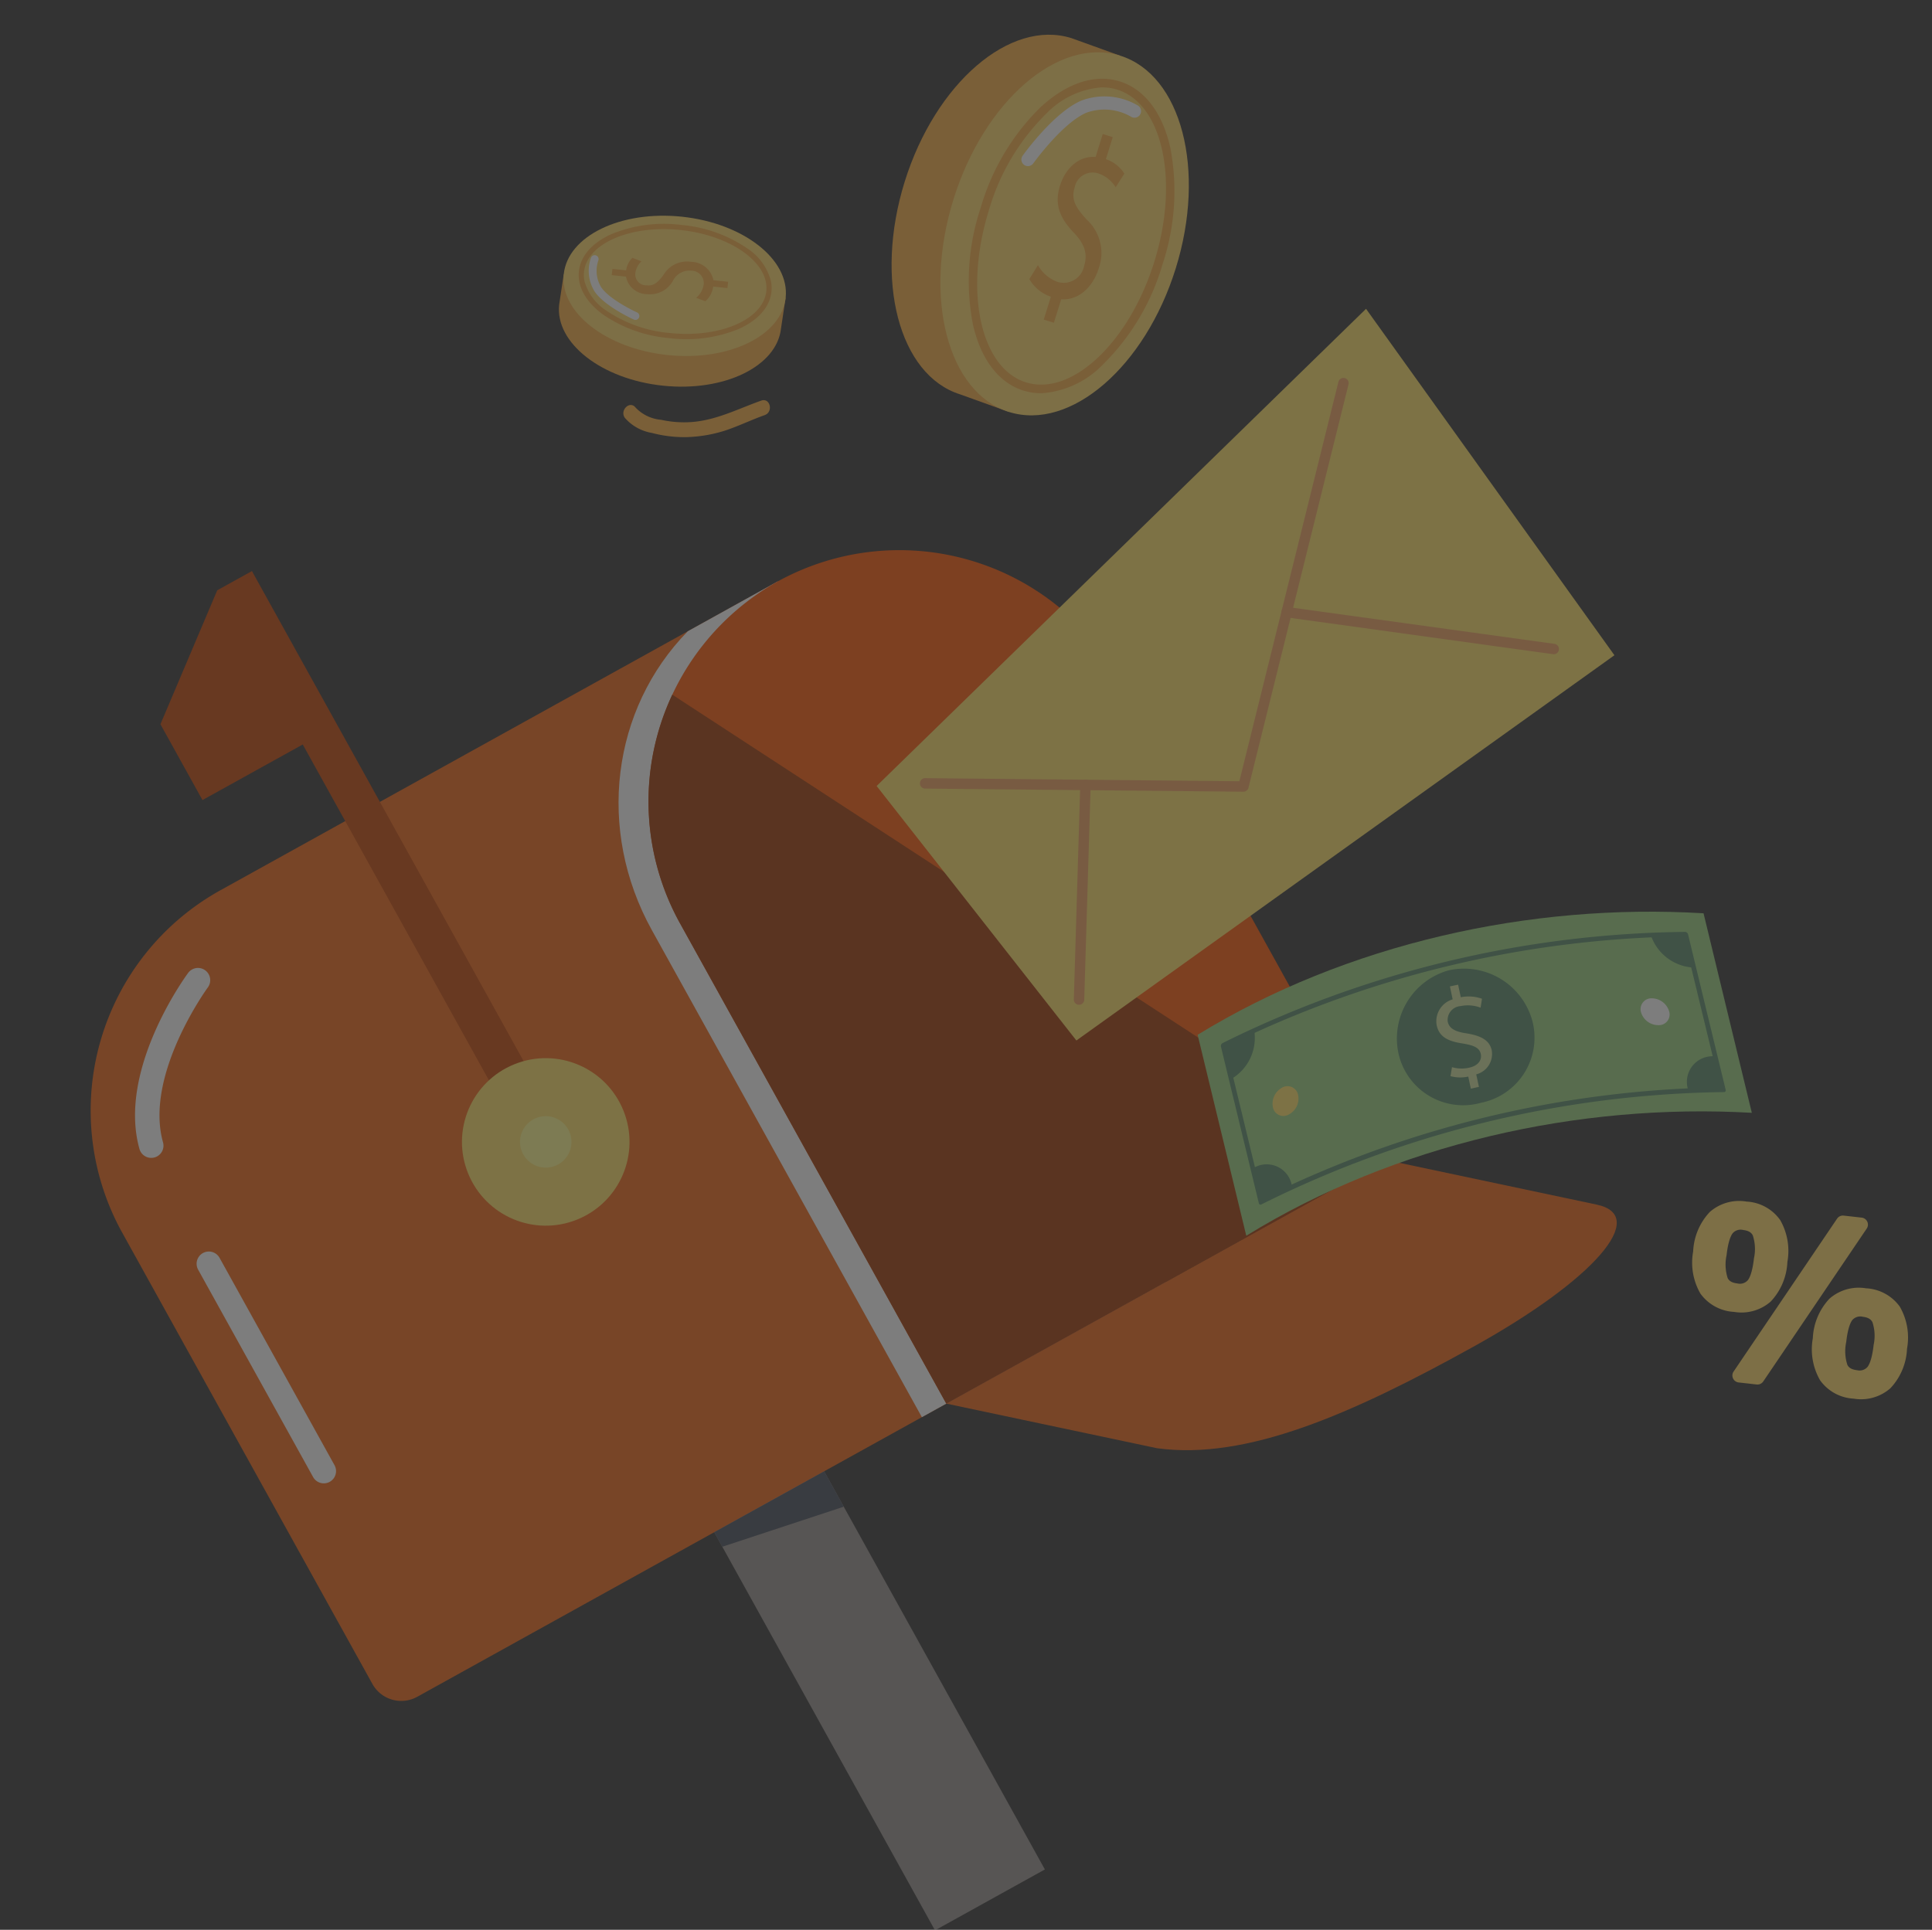 <svg xmlns="http://www.w3.org/2000/svg" width="222.525" height="222.325" viewBox="0 0 222.525 222.325">
  <rect x="0" y="0" width="222.525" height="222.325" fill="#333333" stroke="none"/>
  <g id="Group_1247" data-name="Group 1247" transform="matrix(0.875, -0.485, 0.485, 0.875, -22.004, 76.916)" opacity="0.36">
    <g id="Group_1199" data-name="Group 1199" transform="translate(154.062 160.786)">
      <g id="Group_1198" data-name="Group 1198" transform="translate(0 0)">
        <path id="Path_1798" data-name="Path 1798" d="M12.155,4.86A5.1,5.1,0,0,0,9.784,1.132a5.106,5.106,0,0,0-4.269-1A7.088,7.088,0,0,0,1.632,3.186,7.146,7.146,0,0,0,.016,7.816,5.073,5.073,0,0,0,2.37,11.551a5.125,5.125,0,0,0,4.271,1.006A7.062,7.062,0,0,0,10.533,9.5,7.134,7.134,0,0,0,12.155,4.86ZM4.295,8.868c-.622-.443-.68-.824-.669-1.073A5.061,5.061,0,0,1,4.786,5.431c.983-1.382,1.587-1.769,1.859-1.878a1.213,1.213,0,0,1,1.234.277c.6.43.661.816.651,1.069A5.017,5.017,0,0,1,7.378,7.26c-.987,1.387-1.59,1.771-1.862,1.876A1.211,1.211,0,0,1,4.295,8.868Z" transform="translate(8.649 15.413)" fill="#ffd766"/>
        <path id="Path_1799" data-name="Path 1799" d="M6.656,12.555A7.084,7.084,0,0,0,10.541,9.5a7.149,7.149,0,0,0,1.616-4.63A5.071,5.071,0,0,0,9.8,1.135,5.125,5.125,0,0,0,5.532.128,7.064,7.064,0,0,0,1.64,3.181,7.135,7.135,0,0,0,.017,7.825a5.106,5.106,0,0,0,2.372,3.729A5.1,5.1,0,0,0,6.656,12.555Zm0-9.008a1.215,1.215,0,0,1,1.235.277c.6.429.66.816.65,1.068A5.022,5.022,0,0,1,7.387,7.255C6.4,8.642,5.8,9.026,5.525,9.131A1.209,1.209,0,0,1,4.3,8.863c-.622-.443-.68-.824-.67-1.073A5.072,5.072,0,0,1,4.794,5.426C5.777,4.044,6.381,3.656,6.653,3.548Z" transform="translate(1.436)" fill="#ffd766"/>
        <path id="Path_1800" data-name="Path 1800" d="M22.273,2.08a.811.811,0,0,0-.337-.721L20.235.15A.81.81,0,0,0,19.4.088L.443,9.711a.81.81,0,0,0-.1,1.382l1.7,1.21a.81.81,0,0,0,.836.062L21.832,2.742A.809.809,0,0,0,22.273,2.08Z" transform="translate(0 7.821)" fill="#ffd766"/>
      </g>
    </g>
    <g id="Group_1210" data-name="Group 1210" transform="translate(94.834 0)">
      <g id="Group_1208" data-name="Group 1208" transform="translate(0 0)">
        <g id="Group_1206" data-name="Group 1206">
          <g id="Group_1200" data-name="Group 1200" transform="translate(0 2.51)">
            <path id="Path_1801" data-name="Path 1801" d="M15.766,4.353C12.045,1.743,7.933.657,4.788,1.164L3.128,0,.964,2.812c-2.54,3.621.11,9.859,5.918,13.932s12.575,4.441,15.115.82l2.164-2.812L22.5,13.589C21.908,10.46,19.486,6.963,15.766,4.353Z" fill="#f7ac41"/>
          </g>
          <g id="Group_1201" data-name="Group 1201" transform="translate(2.176 0)">
            <path id="Path_1802" data-name="Path 1802" d="M16.08,3.313C21.888,7.387,24.537,13.624,22,17.245S12.69,20.5,6.882,16.425-1.575,6.114.964,2.493,10.271-.761,16.08,3.313Z" fill="#ffd766"/>
          </g>
          <g id="Group_1203" data-name="Group 1203" transform="translate(4.064 1.093)">
            <g id="Group_1202" data-name="Group 1202">
              <path id="Path_1803" data-name="Path 1803" d="M19.566,13.612a4.069,4.069,0,0,1-.559,1.151c-1.023,1.459-2.945,2.141-5.412,1.923a15.909,15.909,0,0,1-7.477-2.957A15.9,15.9,0,0,1,.793,7.705C-.252,5.461-.265,3.422.759,1.963S3.7-.179,6.17.04A15.907,15.907,0,0,1,13.646,3h0A15.9,15.9,0,0,1,18.972,9.02,6.485,6.485,0,0,1,19.566,13.612ZM.766,3.285a5.922,5.922,0,0,0,.563,4.17,15.305,15.305,0,0,0,5.129,5.788c4.764,3.341,10.176,3.87,12.063,1.179s-.452-7.6-5.216-10.941S3.131-.389,1.243,2.3A3.449,3.449,0,0,0,.766,3.285Z" fill="#f7ac41"/>
            </g>
          </g>
          <g id="Group_1205" data-name="Group 1205" transform="translate(7.918 4.685)">
            <g id="Group_1204" data-name="Group 1204">
              <path id="Path_1804" data-name="Path 1804" d="M10.924,8.35,9.574,7.4A2.722,2.722,0,0,1,7.967,8.444l-.735-.856a2.509,2.509,0,0,0,1.534-.964,1.437,1.437,0,0,0-.517-2.049,2.122,2.122,0,0,0-2.344-.042A3.015,3.015,0,0,1,2.5,4.478,2.483,2.483,0,0,1,1.349,1.535L0,.589.413,0l1.3.909A2.471,2.471,0,0,1,3.042,0l.716.856a2.254,2.254,0,0,0-1.294.878,1.259,1.259,0,0,0,.443,1.813c.7.487,1.289.38,2.35-.109a3.12,3.12,0,0,1,3.478.243A2.66,2.66,0,0,1,9.954,6.777l1.39.974Z" fill="#f7ac41"/>
            </g>
          </g>
        </g>
        <g id="Group_1207" data-name="Group 1207" transform="translate(5.259 2.252)">
          <path id="Path_1805" data-name="Path 1805" d="M2.761,8.911A.452.452,0,0,1,2.4,8.729c-.089-.12-2.191-2.963-2.381-5A4.512,4.512,0,0,1,1.543.105.451.451,0,0,1,2.123.8,3.658,3.658,0,0,0,.916,3.642C1.083,5.434,3.1,8.162,3.123,8.19a.452.452,0,0,1-.362.721Z" fill="#fff"/>
        </g>
      </g>
      <g id="Group_1209" data-name="Group 1209" transform="translate(1.262 19.331)">
        <path id="Path_1806" data-name="Path 1806" d="M14.694,6.923c-2.773-.464-5.538-.52-8.141-1.7a12.218,12.218,0,0,1-3-1.951A4.6,4.6,0,0,1,1.662.62C1.5-.466-.149,0,.011,1.076a5.294,5.294,0,0,0,1.875,3A14.6,14.6,0,0,0,5.177,6.452,16.133,16.133,0,0,0,9.262,7.9c1.644.327,3.325.4,4.976.679C15.317,8.755,15.781,7.1,14.694,6.923Z" fill="#f7ac41"/>
      </g>
    </g>
    <g id="Group_1220" data-name="Group 1220" transform="translate(125.865 1.854)">
      <g id="Group_1219" data-name="Group 1219" transform="translate(0 0)">
        <g id="Group_1217" data-name="Group 1217" transform="translate(0 0)">
          <g id="Group_1211" data-name="Group 1211" transform="translate(2.773 2.311)">
            <path id="Path_1807" data-name="Path 1807" d="M26.264,26.664c5.5-5.254,8.619-11.648,8.813-16.972l2.451-2.343L33.619,2.881C28.506-2.468,17.407-.155,8.828,8.046S-2.561,27.231,2.552,32.58L6.46,37.047,8.912,34.7C14.239,34.75,20.768,31.918,26.264,26.664Z" fill="#f7ac41"/>
          </g>
          <g id="Group_1212" data-name="Group 1212">
            <ellipse id="Ellipse_25" data-name="Ellipse 25" cx="21.489" cy="13.397" rx="21.489" ry="13.397" transform="matrix(0.723, -0.691, 0.691, 0.723, 0, 29.699)" fill="#ffd766"/>
          </g>
          <g id="Group_1214" data-name="Group 1214" transform="translate(9.892 9.996)">
            <g id="Group_1213" data-name="Group 1213">
              <path id="Path_1808" data-name="Path 1808" d="M3.712,29.325a6.792,6.792,0,0,1-1.705-1.292C-.053,25.877-.547,22.5.616,18.527a26.615,26.615,0,0,1,7.291-11.3A26.611,26.611,0,0,1,19.527.449C23.55-.534,26.9.11,28.96,2.265s2.554,5.53,1.391,9.506a26.618,26.618,0,0,1-7.29,11.3h0A26.608,26.608,0,0,1,11.44,29.848,10.851,10.851,0,0,1,3.712,29.325ZM26.788,1.847a9.9,9.9,0,0,0-7.026-.436A25.607,25.607,0,0,0,8.592,7.939c-7.037,6.727-9.67,15.433-5.869,19.409s12.617,1.737,19.653-4.99S32.045,6.925,28.245,2.949A5.788,5.788,0,0,0,26.788,1.847Z" fill="#f7ac41"/>
            </g>
          </g>
          <g id="Group_1216" data-name="Group 1216" transform="translate(17.905 16.617)">
            <g id="Group_1215" data-name="Group 1215">
              <path id="Path_1809" data-name="Path 1809" d="M0,15.392l1.993-1.906A4.552,4.552,0,0,1,.81,10.51l1.645-.927a4.2,4.2,0,0,0,1.082,2.831,2.4,2.4,0,0,0,3.53-.18C8.152,11.2,8.3,10.008,7.9,8.4c-.579-2.185-.515-3.937,1.2-5.578C10.74,1.259,12.775.9,14.3,1.905L16.3,0l.831.869L15.215,2.7a4.127,4.127,0,0,1,1.052,2.484l-1.638.895a3.762,3.762,0,0,0-1.018-2.409,2.105,2.105,0,0,0-3.119.136C9.466,4.786,9.449,5.8,9.9,7.7a5.22,5.22,0,0,1-1.534,5.627c-1.559,1.49-3.757,2.115-5.474.991L.845,16.276Z" fill="#f7ac41"/>
            </g>
          </g>
        </g>
        <g id="Group_1218" data-name="Group 1218" transform="translate(24.491 12.018)">
          <path id="Path_1810" data-name="Path 1810" d="M.015,2.846A.754.754,0,0,1,.431,2.31C.657,2.2,6.006-.32,9.418.034a7.55,7.55,0,0,1,5.443,3.685.756.756,0,0,1-1.325.727A6.115,6.115,0,0,0,9.261,1.537C6.268,1.227,1.132,3.65,1.08,3.675A.755.755,0,0,1,.015,2.846Z" fill="#fff"/>
        </g>
      </g>
    </g>
    <rect id="Rectangle_1406" data-name="Rectangle 1406" width="14.467" height="67.128" transform="translate(42.892 122.9)" fill="#96908c"/>
    <path id="Path_1811" data-name="Path 1811" d="M28.935,0h0A29.019,29.019,0,0,0,0,28.935V88.42a3.8,3.8,0,0,0,3.8,3.8h98.573V0Z" transform="translate(0 45.387)" fill="#f26511"/>
    <path id="Path_1812" data-name="Path 1812" d="M20.306,0C8.313,3.578,0,14.856,0,28.122v64.1H32.15V0Z" transform="translate(70.222 45.387)" fill="#fff"/>
    <path id="Path_1813" data-name="Path 1813" d="M28.935,0h0A29.02,29.02,0,0,0,0,28.935V92.219H57.87V28.935A29.019,29.019,0,0,0,28.935,0Z" transform="translate(73.437 45.387)" fill="#f50"/>
    <path id="Path_1814" data-name="Path 1814" d="M56.231,23.689h0c15.914,0,25.081-3.345,20.37-7.433L57.87,0H0L18.732,16.256C27.074,22.5,40.317,23.689,56.231,23.689Z" transform="translate(73.437 137.606)" fill="#f26511"/>
    <path id="Path_1815" data-name="Path 1815" d="M13.2,0,0,10.322v9.983H13.2V67.363h4.566V0Z" transform="translate(32.232 14.996)" fill="#c64200"/>
    <circle id="Ellipse_26" data-name="Ellipse 26" cx="9.644" cy="9.644" r="9.644" transform="translate(36.969 97.292) rotate(-83.02)" fill="#ffe164"/>
    <path id="Path_1816" data-name="Path 1816" d="M5.924,2.962A2.962,2.962,0,1,1,2.962,0,2.962,2.962,0,0,1,5.924,2.962Z" transform="translate(44.752 85.929)" fill="#fff98a"/>
    <g id="Group_1221" data-name="Group 1221" transform="translate(73.437 50.908)">
      <path id="Path_1817" data-name="Path 1817" d="M0,23.413V86.7H57.87L11.988,0A28.947,28.947,0,0,0,0,23.413Z" fill="#9e3500"/>
    </g>
    <path id="Path_1818" data-name="Path 1818" d="M0,1.914,14.467,4.659V0H0Z" transform="translate(42.892 137.606)" fill="#434a59"/>
    <g id="Group_1222" data-name="Group 1222" transform="translate(6.372 51.783)">
      <path id="Path_1819" data-name="Path 1819" d="M1.41,16.875A1.41,1.41,0,0,1,.038,15.141C2.212,5.961,14.256.362,14.767.128A1.408,1.408,0,1,1,15.938,2.69c-.152.07-11.307,5.28-13.159,13.1A1.409,1.409,0,0,1,1.41,16.875Z" fill="#fff"/>
    </g>
    <g id="Group_1223" data-name="Group 1223" transform="translate(5.579 80.951)">
      <path id="Path_1820" data-name="Path 1820" d="M1.408,30.119A1.409,1.409,0,0,1,0,28.71V1.409a1.408,1.408,0,1,1,2.817,0v27.3A1.409,1.409,0,0,1,1.408,30.119Z" fill="#fff"/>
    </g>
    <g id="Group_1227" data-name="Group 1227" transform="translate(100.902 50.766)">
      <path id="Path_1821" data-name="Path 1821" d="M81.593,48.756,5.906,57.528,0,20.745,75.921,0Z" fill="#ffe164"/>
      <g id="Group_1224" data-name="Group 1224" transform="translate(4.435 5.626)">
        <path id="Path_1822" data-name="Path 1822" d="M32.471,36.242a.6.6,0,0,1-.3-.078L.3,18.087A.6.6,0,0,1,.9,17.042L32.355,34.886,64.624.192a.6.6,0,0,1,.879.817L32.911,36.051A.6.6,0,0,1,32.471,36.242Z" fill="#f2a25c"/>
      </g>
      <g id="Group_1225" data-name="Group 1225" transform="translate(7.858 31.694)">
        <path id="Path_1823" data-name="Path 1823" d="M.6,22.462a.6.6,0,0,1-.516-.907L12.712.294a.6.6,0,0,1,1.033.613L1.117,22.168A.6.6,0,0,1,.6,22.462Z" fill="#f2a25c"/>
      </g>
      <g id="Group_1226" data-name="Group 1226" transform="translate(50.396 25.519)">
        <path id="Path_1824" data-name="Path 1824" d="M25.434,19.824a.6.6,0,0,1-.36-.12L.24,1.081A.6.6,0,1,1,.961.12L25.795,18.743a.6.6,0,0,1-.36,1.081Z" fill="#f2a25c"/>
      </g>
    </g>
    <g id="Group_1246" data-name="Group 1246" transform="translate(113.016 114.403)">
      <g id="Group_1245" data-name="Group 1245">
        <g id="Group_1228" data-name="Group 1228">
          <path id="Path_1825" data-name="Path 1825" d="M6.32.083c20.073-.877,40.864,5.277,57.727,16-2.512,9.115-3.769,13.673-6.277,22.792C40.874,28.2,20.074,22.107,0,23.039,2.527,13.855,3.791,9.264,6.32.083Z" fill="#98d17d"/>
        </g>
        <g id="Group_1230" data-name="Group 1230" transform="translate(3.071 2.31)">
          <g id="Group_1229" data-name="Group 1229">
            <path id="Path_1826" data-name="Path 1826" d="M5.223.007A.3.3,0,0,1,5.289,0,122.6,122.6,0,0,1,58.074,14.614a.375.375,0,0,1,.15.18.355.355,0,0,1,.019.229c-1.959,7.107-2.938,10.661-4.894,17.77a.2.2,0,0,1-.315.12A122.631,122.631,0,0,0,.217,18.419a.218.218,0,0,1-.177-.077.21.21,0,0,1-.03-.188C1.979,11,2.965,7.421,4.935.267A.39.39,0,0,1,5.223.007ZM57.686,15A122.726,122.726,0,0,0,5.423.532C3.51,7.473,2.555,10.943.643,17.885A122.754,122.754,0,0,1,52.937,32.24C54.836,25.342,55.785,21.894,57.686,15Z" fill="#568966"/>
          </g>
        </g>
        <g id="Group_1232" data-name="Group 1232" transform="translate(3.36 16.623)">
          <g id="Group_1231" data-name="Group 1231">
            <path id="Path_1827" data-name="Path 1827" d="M4.032,3.9A2.939,2.939,0,0,0,1.057,0C.634,1.535.422,2.3,0,3.839,1.615,3.833,2.421,3.846,4.032,3.9Z" fill="#568966"/>
          </g>
        </g>
        <g id="Group_1234" data-name="Group 1234" transform="translate(7.229 2.575)">
          <g id="Group_1233" data-name="Group 1233">
            <path id="Path_1828" data-name="Path 1828" d="M5.089.074A5.489,5.489,0,0,1,0,3.839C.423,2.3.635,1.536,1.057,0,2.672,0,3.479.013,5.089.074Z" fill="#568966"/>
          </g>
        </g>
        <g id="Group_1236" data-name="Group 1236" transform="translate(52.653 30.627)">
          <g id="Group_1235" data-name="Group 1235">
            <path id="Path_1829" data-name="Path 1829" d="M0,2.321A2.948,2.948,0,0,1,4.574.516C4.155,2.042,3.944,2.8,3.525,4.331,2.129,3.5,1.424,3.1,0,2.321Z" fill="#568966"/>
          </g>
        </g>
        <g id="Group_1238" data-name="Group 1238" transform="translate(57.399 15.17)">
          <g id="Group_1237" data-name="Group 1237">
            <path id="Path_1830" data-name="Path 1830" d="M.153,0A5.492,5.492,0,0,0,2.622,5.832L3.673,2.018C2.28,1.182,1.575.778.153,0Z" fill="#568966"/>
          </g>
        </g>
        <g id="Group_1239" data-name="Group 1239" transform="translate(25.169 7.348)">
          <path id="Path_1831" data-name="Path 1831" d="M.277,6.029A8.15,8.15,0,0,1,10.091.271a8.162,8.162,0,0,1,5.482,9.973,7.646,7.646,0,0,1-9.658,5.163A7.624,7.624,0,0,1,.277,6.029Z" fill="#568966"/>
        </g>
        <g id="Group_1244" data-name="Group 1244" transform="translate(9.8 9.292)">
          <g id="Group_1241" data-name="Group 1241" transform="translate(19.673 0)">
            <g id="Group_1240" data-name="Group 1240">
              <path id="Path_1832" data-name="Path 1832" d="M5.875.283C5.7.849,5.616,1.131,5.443,1.7A4.55,4.55,0,0,1,7.492,3.035c-.254.328-.382.492-.636.82A4.156,4.156,0,0,0,4.933,2.58a1.6,1.6,0,0,0-2.168.85c-.236.77.2,1.418,1.154,2.16C5.232,6.609,5.965,7.563,5.593,8.779a2.423,2.423,0,0,1-2.9,1.548c-.172.565-.258.848-.43,1.413-.365-.112-.547-.166-.912-.274.165-.544.248-.815.415-1.358A4.335,4.335,0,0,1,0,9.071l.651-.822A3.933,3.933,0,0,0,2.363,9.263C3.5,9.6,4.115,9.1,4.286,8.539c.222-.727-.208-1.275-1.333-2.155-1.329-1.04-1.884-1.97-1.5-3.217A2.632,2.632,0,0,1,4.506,1.456L4.951,0C5.321.112,5.506.168,5.875.283Z" fill="#cddd9b"/>
            </g>
          </g>
          <g id="Group_1242" data-name="Group 1242" transform="translate(42.368 12.295)">
            <path id="Path_1833" data-name="Path 1833" d="M.061.961A1.247,1.247,0,0,1,1.925.174a2.1,2.1,0,0,1,1.009,2.3,1.229,1.229,0,0,1-1.854.764A2.072,2.072,0,0,1,.061.961Z" fill="#fff"/>
          </g>
          <g id="Group_1243" data-name="Group 1243" transform="translate(0 0.828)">
            <path id="Path_1834" data-name="Path 1834" d="M3.279,1.639A1.245,1.245,0,0,0,2.092,0,2.1,2.1,0,0,0,.055,1.468,1.226,1.226,0,0,0,1.244,3.08,2.072,2.072,0,0,0,3.279,1.639Z" fill="#ffe164"/>
          </g>
        </g>
      </g>
    </g>
  </g>
</svg>
